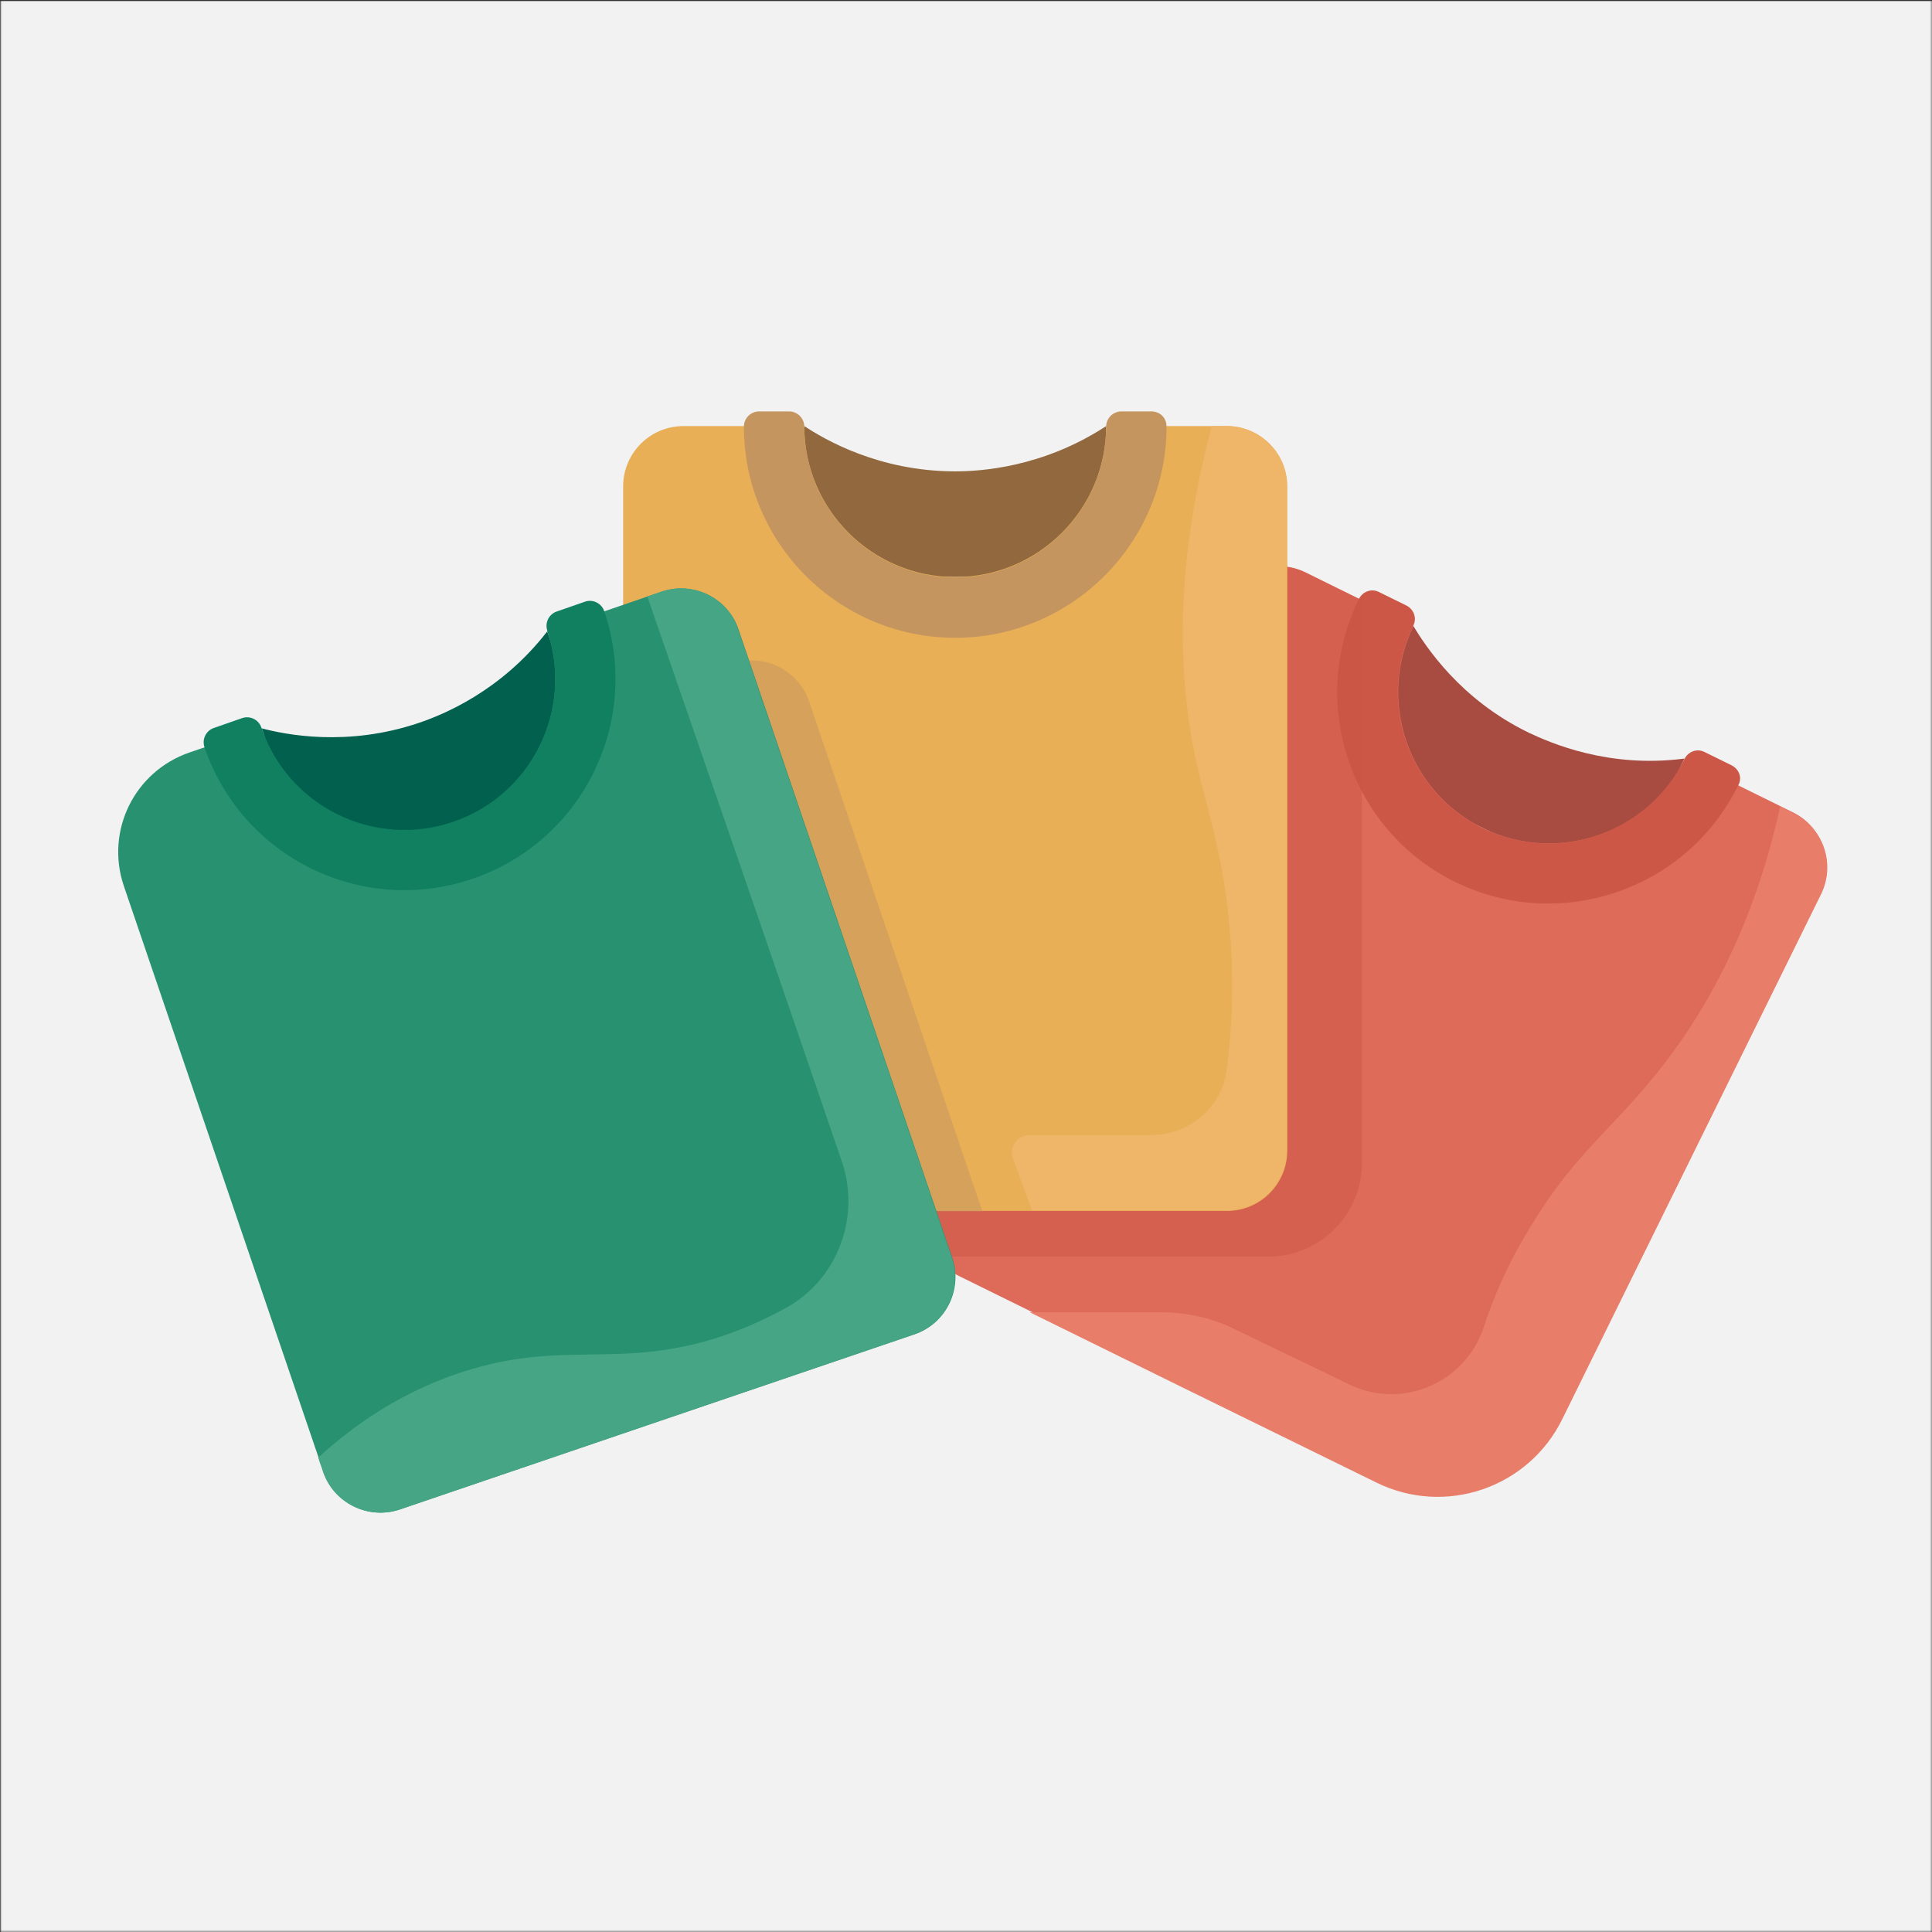 <svg width="448" height="448" viewBox="0 0 448 448" fill="none" xmlns="http://www.w3.org/2000/svg">
<rect x="0" y="0" width="448" height="448" fill="#333333" stroke="none"/>
<g clip-path="url(#clip0_1_254)">
<mask id="mask0_1_254" style="mask-type:luminance" maskUnits="userSpaceOnUse" x="0" y="0" width="448" height="448">
<path d="M0 0H448V448H0V0Z" fill="white"/>
</mask>
<g mask="url(#mask0_1_254)">
<path d="M448.1 0.2H0.1V448.2H448.1V0.2Z" fill="#F2F2F2"/>
<path d="M375.1 207.4L312.3 176.5L327.7 145.1C330.6 149.9 338.6 162.2 354.5 169.9C359.6 172.3 373 178.2 390.6 175.9C385.5 186.5 380.4 197 375.1 207.4Z" fill="#A84C42"/>
<path d="M415.8 188.4L390.7 176C382.2 193.3 361.2 200.5 343.8 192C326.5 183.5 319.3 162.5 327.8 145.1L302.7 132.7C295.7 129.3 287.4 132.2 284 139.1L216 277.2C212.6 284.2 215.5 292.5 222.4 295.9L319.2 343.6C335.1 351.4 354.3 344.9 362.2 329L422.3 207.1C425.5 200.3 422.7 191.8 415.8 188.4Z" fill="#DE6A5A"/>
<path d="M401.6 177.5L395.3 174.4C393.6 173.5 391.5 174.2 390.6 176C382.1 193.3 361.1 200.5 343.7 192C326.4 183.5 319.2 162.5 327.7 145.1C328.6 143.4 327.9 141.3 326.1 140.4L319.8 137.3C318.1 136.4 316 137.1 315.1 138.9C303.2 163.2 313.2 192.6 337.4 204.5C361.7 216.4 391.1 206.4 403 182.2C404.1 180.5 403.3 178.4 401.6 177.5Z" fill="#CD5747"/>
<path d="M344 307.9C339.7 320.7 325.2 326.9 313 321.1C304.2 316.8 295.3 312.6 286.5 308.3C281.1 305.6 275.2 304.3 269.2 304.3H238.8L271.3 320.3L319.2 343.8C335.1 351.6 354.3 345.1 362.2 329.2L422.3 207.3C425.7 200.3 422.8 192 415.9 188.6L412.8 187C406.9 213.8 396.7 231.9 388.2 243.6C375.8 260.7 366 266 355.2 284C350.1 292.1 346.5 300.3 344 307.9Z" fill="#E87E69"/>
<path opacity="0.5" d="M302.7 132.8C295.7 129.4 287.4 132.3 284 139.2L216 278.2C213.8 282.6 214.2 287.5 216.5 291.4H294.1C306 291.4 315.8 281.7 315.8 269.7V139.2L302.7 132.8Z" fill="#CD5747"/>
<path d="M256.5 133.8H186.5V98.8C191.2 101.9 203.8 109.3 221.5 109.3C227.1 109.3 241.7 108.5 256.5 98.8V133.8Z" fill="#92683E"/>
<path d="M284.5 98.8H256.5C256.5 118.1 240.8 133.8 221.5 133.8C202.2 133.8 186.5 118.1 186.5 98.8H158.5C150.7 98.8 144.5 105.1 144.5 112.8V266.8C144.5 274.6 150.8 280.8 158.5 280.8H284.5C292.3 280.8 298.5 274.5 298.5 266.8V112.8C298.5 105.1 292.2 98.8 284.5 98.8Z" fill="#E8AF57"/>
<path d="M267 95.4H260C258.1 95.4 256.5 97 256.5 98.9C256.5 118.2 240.8 133.9 221.5 133.9C202.2 133.9 186.5 118.2 186.5 98.9C186.5 97 184.9 95.4 183 95.4H176C174.1 95.4 172.5 97 172.5 98.9C172.5 126 194.5 147.9 221.5 147.9C248.5 147.9 270.5 125.9 270.5 98.9C270.5 96.9 269 95.4 267 95.4Z" fill="#C5955F"/>
<path opacity="0.5" d="M187.6 162.6C185.1 155.3 177.1 151.4 169.8 153.9L166.5 155L209.3 280.9H227.8L187.6 162.6Z" fill="#C5955F"/>
<path d="M284.5 98.8H281C271.4 134.8 273.7 161 277.9 178.9C280.3 188.8 284.2 200.4 285.4 218.6C286.1 229.5 285.6 239.4 284.5 247.8C283.5 256.6 275.9 263.2 267 263.2H238.7C235.8 263.2 233.9 266.1 234.9 268.7L239.3 280.7H284.4C292.2 280.7 298.4 274.4 298.4 266.7V112.7C298.5 105.1 292.2 98.8 284.5 98.8Z" fill="#EFB66A"/>
<path d="M138.1 179.4L71.9 202L60.7 168.9C66.1 170.3 80.4 173.3 97.2 167.6C102.5 165.8 116.1 160.4 126.9 146.4C130.7 157.2 134.4 168.3 138.1 179.4Z" fill="#02614E"/>
<path d="M153.4 137.2L126.9 146.3C133.1 164.6 123.3 184.5 105 190.7C86.7 196.9 66.8 187.1 60.6 168.8L43.9 174.5C31.2 178.9 24.4 192.6 28.7 205.4L75 341.3C77.5 348.6 85.5 352.5 92.8 350L212.1 309.4C219.4 306.9 223.3 298.9 220.8 291.6L171.2 145.8C168.7 138.6 160.7 134.7 153.4 137.2Z" fill="#279170"/>
<path d="M153.4 137.2L150.1 138.3C165.2 182 180.3 225.6 195.2 269.3C199.6 282.1 194.3 296.4 182.6 303.1C175.5 307 169.3 309.4 164 310.9C142.7 316.9 130.6 311.2 109.3 317.5C93 322.3 81.2 331.2 73.8 338C74.1 339.1 74.6 340.2 74.9 341.3C77.4 348.6 85.4 352.5 92.7 350L212 309.4C219.3 306.9 223.2 298.9 220.7 291.6L171.1 145.8C168.7 138.6 160.7 134.7 153.4 137.2Z" fill="#46A585"/>
<path d="M135.7 139.5L129.1 141.8C127.3 142.4 126.3 144.4 126.9 146.2C133.1 164.5 123.3 184.4 105 190.6C86.7 196.8 66.8 187 60.6 168.7C60 166.9 58 165.9 56.2 166.5L49.6 168.8C47.8 169.4 46.8 171.4 47.4 173.2C56.1 198.8 83.9 212.5 109.5 203.8C135.1 195.1 148.8 167.3 140.1 141.7C139.5 139.9 137.5 138.9 135.7 139.5Z" fill="#108060"/>
</g>
</g>
<defs>
<clipPath id="clip0_1_254">
<rect width="448" height="448" fill="white"/>
</clipPath>
</defs>
</svg>
